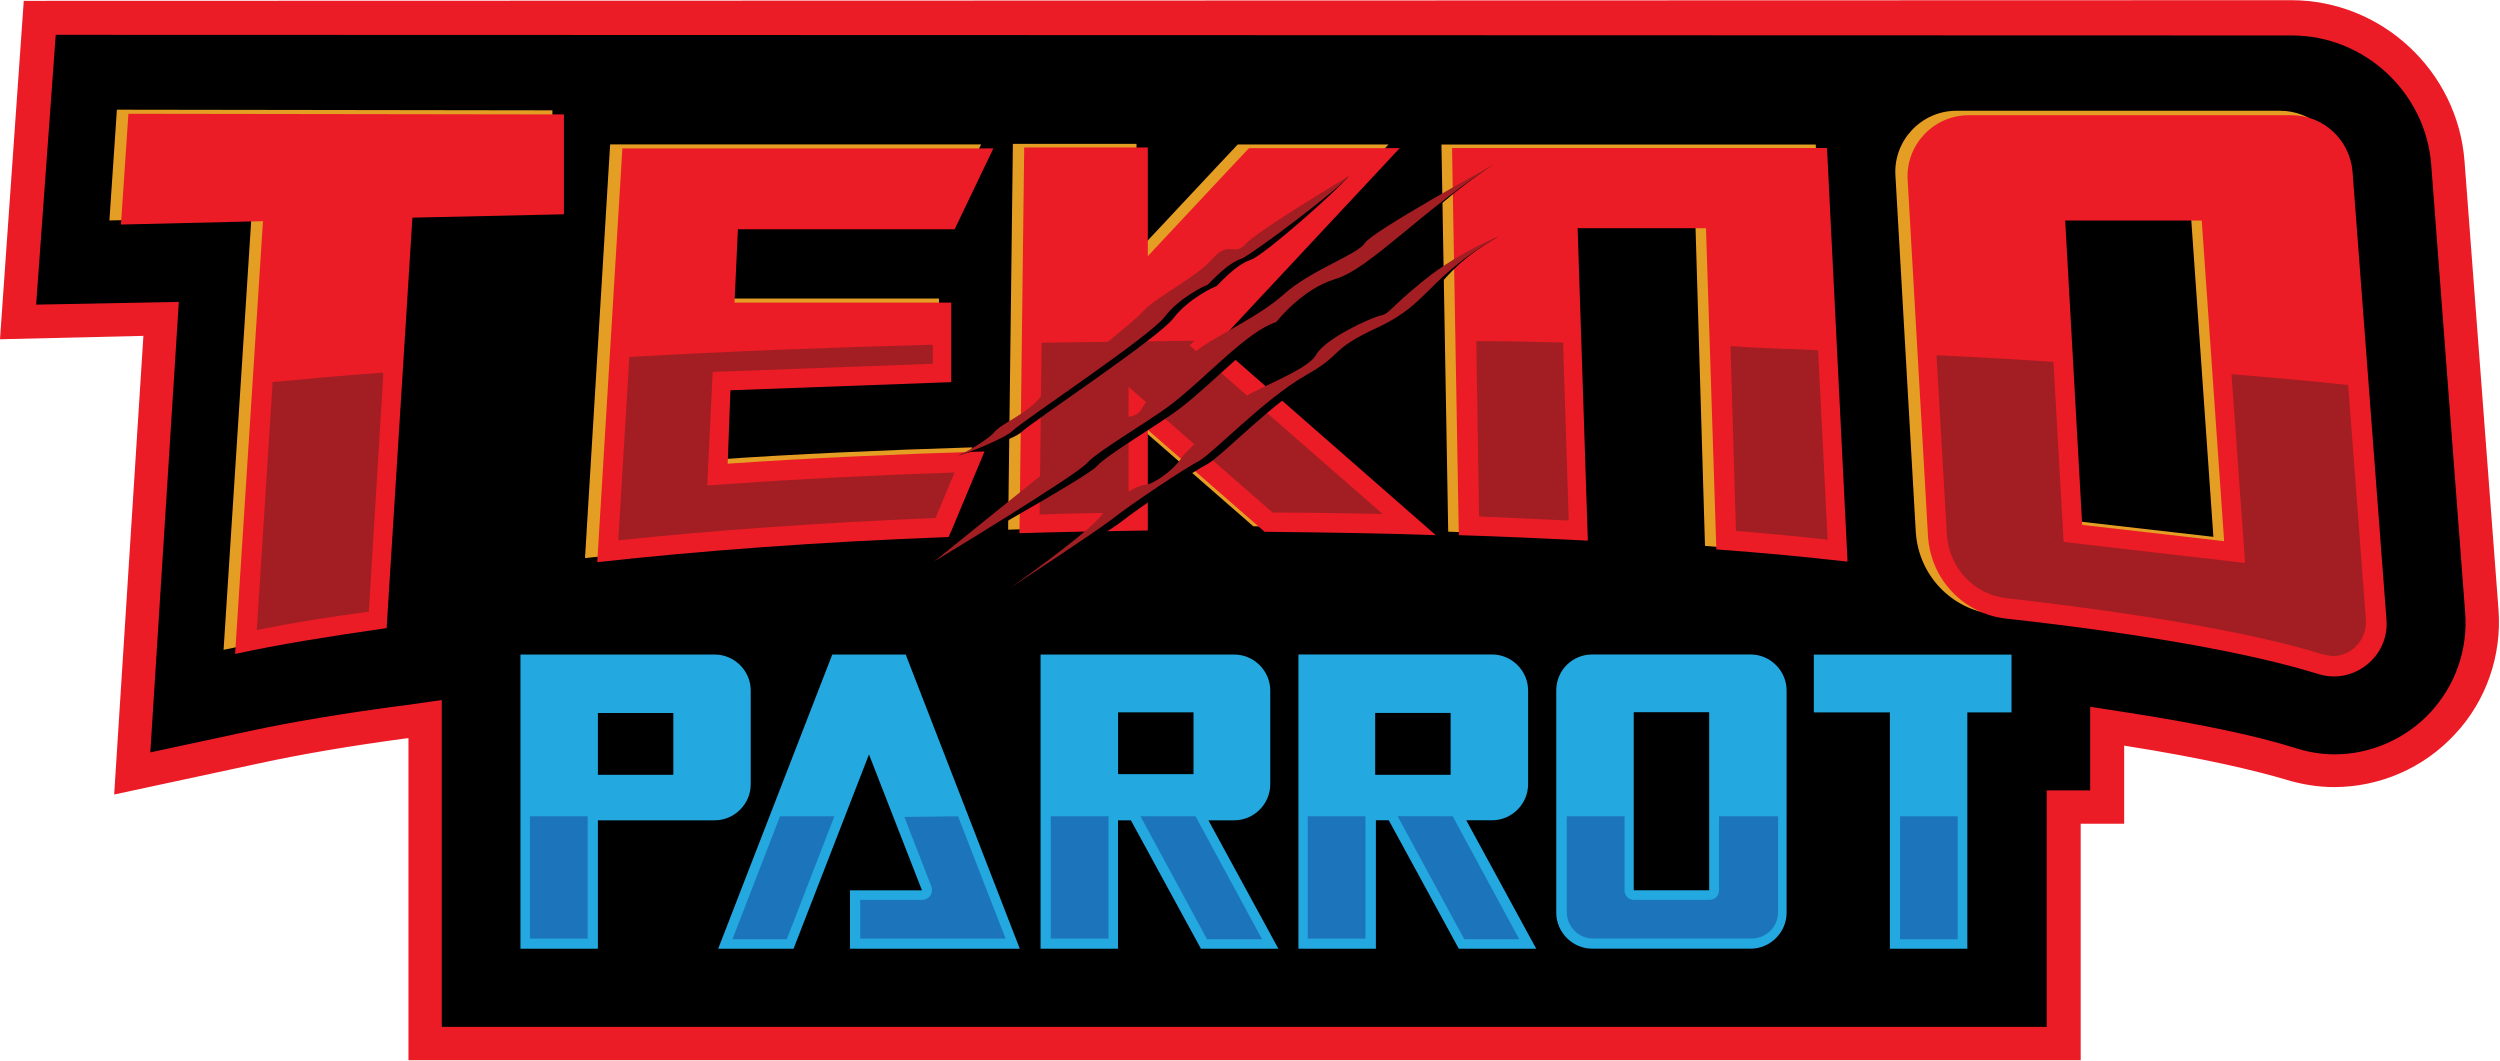 <?xml version="1.0" encoding="UTF-8" standalone="no"?>
<svg
   xmlns:dc="http://purl.org/dc/elements/1.1/"
   xmlns:cc="http://creativecommons.org/ns#"
   xmlns:rdf="http://www.w3.org/1999/02/22-rdf-syntax-ns#"
   xmlns:svg="http://www.w3.org/2000/svg"
   xmlns="http://www.w3.org/2000/svg"
   viewBox="0 0 3840 1629.333"
   height="1629.333"
   width="3840"
   xml:space="preserve"
   id="svg2"
   version="1.1"><defs
     id="defs6" /><g
     transform="matrix(1.333,0,0,-1.333,0,1629.333)"
     id="g10"><g
       transform="scale(0.1)"
       id="g12"><g
         transform="scale(1.757)"
         id="g14"><path
           id="path16"
           style="fill:#000000;fill-opacity:1;fill-rule:nonzero;stroke:none"
           d="M 2784.17,110.668 V 2235.5 l -160.45,-22.18 c -361.06,-49.08 -681.55,-102.42 -948.7,-160.49 L 868.871,1879.16 1060.49,4859.21 125.051,4837.01 262.876,6832.97 15030.4,6828.7 c 534.7,0 984.5,-418.67 1024.6,-953.38 l 222.8,-2940.36 c 22.2,-267.15 -71.3,-534.74 -253.9,-730.63 -182.7,-195.86 -440.9,-311.95 -712.7,-311.95 -98.1,0 -191.6,13.22 -285.1,44.39 -262.8,80.24 -628.1,155.76 -1078,227.02 l -129.3,17.94 v -530.05 h -285 V 101.29 Z" /></g><g
         transform="scale(1.767)"
         id="g18"><path
           id="path20"
           style="fill:#ec1c27;fill-opacity:1;fill-rule:nonzero;stroke:none"
           d="m 363.348,6690.37 14582.552,-4.25 c 474.1,0 872.7,-372.28 908.4,-841.75 l 221.6,-2924.66 c 17.8,-234.75 -62,-469.47 -225.8,-646.91 -159.6,-172.75 -390.1,-274.63 -624.9,-274.63 -84,0 -168.5,13.15 -252.5,39.91 -265.8,84.03 -633.8,159.6 -1085.4,230.47 l -256.9,39.91 V 1763 h -283.5 V 220.86 H 2880.93 v 2131.33 l -252.57,-35.66 -35.63,-4.24 c -363.38,-48.82 -682.57,-101.88 -952.54,-159.6 L 980.129,2010.91 1166.03,4948.72 235.586,4930.9 363.348,6690.37 M 154.935,6911.94 0,4705.06 935.139,4727.15 744.543,1736.25 1692.83,1940 c 265.72,57.75 576.01,110.81 935.12,159.63 l 35.66,4.24 V 3.537 H 13568.5 V 1545.68 h 283.5 v 509.38 c 531.9,-84.06 859.6,-163.87 1054.4,-221.6 101.9,-30.97 208.5,-48.81 314.6,-48.81 296.7,0 584.9,123.96 788.7,345.53 203.7,216.9 305.6,514.04 283.5,810.75 l -221.6,2924.66 c -44.6,589.61 -540.7,1050.59 -1130.4,1050.59 z" /></g><path
         id="path22"
         style="fill:#e59e24;fill-opacity:1;fill-rule:nonzero;stroke:none"
         d="m 6365.23,10951.8 -5018.24,7.5 -86.25,-1276.57 1636.53,39.03 L 2576.25,4735 c 501.02,109.49 1088.24,203.24 1746.02,297.73 l 297.73,4728.75 1746.02,39.03 z" /><path
         id="path24"
         style="fill:#e59e24;fill-opacity:1;fill-rule:nonzero;stroke:none"
         d="m 8275.51,7773.24 2544.69,93.75 v 915.74 H 8322.73 l 39.03,845.28 h 2497.54 l 446.2,931.49 H 7030.51 l -289.49,-4767 c 1197.73,132.73 2567.96,234.77 4047.78,289.49 l 38.9,86.25 375.8,900 c -1025.3,-31.48 -2058.73,-78.01 -2959.52,-140.97 z" /><g
         transform="scale(1.007)"
         id="g26"><path
           id="path28"
           style="fill:#e59e24;fill-opacity:1;fill-rule:nonzero;stroke:none"
           d="m 13797.3,8246.3 2090.9,2238.4 h -1725.3 l -248.7,-264.4 -909.2,-971.74 v 1243.54 h -1414.8 l -54.4,-4414.89 c 481.8,15.63 971.8,23.08 1469.2,31.26 V 7282 l 1335.9,-1166.09 c 668.6,-7.44 1321.7,-15.62 1959.1,-38.7 z" /></g><g
         transform="scale(1.298)"
         id="g30"><path
           id="path32"
           style="fill:#e59e24;fill-opacity:1;fill-rule:nonzero;stroke:none"
           d="m 15136,4570.29 c 410.1,-30.07 796,-66.44 1164,-108.62 v 17.9 L 16119.2,8134 h -3322.9 l 60.1,-3437.23 c 392.3,-12.13 778.1,-30.03 1145.6,-48.5 l -90.7,2774.04 h 1139.8 z" /></g><g
         transform="scale(1.681)"
         id="g34"><path
           id="path36"
           style="fill:#e59e24;fill-opacity:1;fill-rule:nonzero;stroke:none"
           d="m 16281.3,3050.86 -233,3074.8 c -18.7,219.11 -200.4,386.46 -419.1,386.46 h -2217.4 c -242.4,0 -433.4,-204.84 -419.1,-442.72 l 139.7,-2445.55 c 18.7,-293.63 242.3,-531.06 535.5,-563.62 926.9,-102.65 1667.7,-232.97 2147.5,-382.01 247.2,-74.98 484.6,120.94 465.9,372.64 z m -2082.3,652 -116.5,2087.19 h 936.3 l 153.5,-2198.76 z" /></g><path
         id="path38"
         style="fill:#ec1c27;fill-opacity:1;fill-rule:nonzero;stroke:none"
         d="M 6498.01,10904.5 1479.77,10912 1393.52,9635.51 3030,9674.49 2708.98,4687.73 C 3210,4797.27 3797.27,4891.02 4455,4985.51 l 296.99,4729.49 1746.02,38.98 z" /><path
         id="path40"
         style="fill:#ec1c27;fill-opacity:1;fill-rule:nonzero;stroke:none"
         d="m 8416.48,7726.02 2544.82,93.75 v 916.48 H 8463.75 l 38.98,845.23 h 2497.47 l 446.3,931.52 H 7171.48 L 6881.99,5745.23 C 8079.77,5878.01 9450,5980 10929.8,6034.77 l 39,86.25 375.7,900 C 10319.3,6989.49 9285.74,6943.01 8385,6880 Z" /><g
         transform="scale(1.015)"
         id="g42"><path
           id="path44"
           style="fill:#ec1c27;fill-opacity:1;fill-rule:nonzero;stroke:none"
           d="M 13816.7,8140.65 15890.8,10361 h -1711.4 l -246.7,-262.3 -901.9,-963.86 v 1233.46 h -1403.4 l -53.9,-4379.28 c 477.9,15.5 963.9,22.89 1457.3,31 v 1141.96 l 1325.8,-1156.73 c 663.3,-7.39 1311.1,-15.5 1943.4,-38.39 z" /></g><g
         transform="scale(1.306)"
         id="g46"><path
           id="path48"
           style="fill:#ec1c27;fill-opacity:1;fill-rule:nonzero;stroke:none"
           d="m 15143.3,4511.76 c 407.5,-29.84 791,-66.02 1156.7,-107.9 v 17.79 l -180.3,3631.52 h -3308.3 l 59.7,-3415.68 c 389.8,-12.05 773.3,-29.84 1138.4,-48.24 l -90.2,2756.69 H 15052 Z" /></g><g
         transform="scale(1.689)"
         id="g50"><path
           id="path52"
           style="fill:#ec1c27;fill-opacity:1;fill-rule:nonzero;stroke:none"
           d="m 16281.3,3007.25 -231.7,3059.05 c -18.7,217.99 -199.4,384.49 -416.9,384.49 h -2201.3 c -241.1,0 -431.1,-203.8 -416.9,-440.42 l 139,-2433.04 c 18.6,-292.15 241.1,-528.34 532.7,-560.76 922.2,-102.12 1659.2,-231.75 2136.5,-380.04 236.2,-69.7 477.3,120.31 458.6,370.72 z m -2076,648.66 -115.9,2076.53 h 931.5 l 152.7,-2187.53 z" /></g><g
         transform="scale(1.263)"
         id="g54"><path
           id="path56"
           style="fill:#23a8e0;fill-opacity:1;fill-rule:nonzero;stroke:none"
           d="M 14198.4,3378.3 V 1350.95 c 0,-179.96 149.1,-328.46 328.5,-328.46 h 1444.6 c 180,0 328.5,149.09 328.5,328.46 V 3378.3 c 0,179.95 -149.1,328.45 -328.5,328.45 h -1444.6 c -179.4,0.63 -328.5,-142.56 -328.5,-328.45 z m 706.9,-1823.01 v 1624.6 h 688.4 v -1624.6 z" /></g><g
         transform="scale(1.257)"
         id="g58"><path
           id="path60"
           style="fill:#1c75ba;fill-opacity:1;fill-rule:nonzero;stroke:none"
           d="m 15758.2,2241.41 v -679.05 c 0,-50.13 -37.6,-87.11 -87.1,-87.11 h -691.6 c -50.1,0 -87.1,37.56 -87.1,87.11 v 679.05 h -529.9 v -878.36 c 0,-130.68 105.6,-242.84 242.9,-242.84 h 1451.8 c 130.6,0 242.8,105.6 242.8,242.84 v 878.36 z" /></g><path
         id="path62"
         style="fill:#23a8e0;fill-opacity:1;fill-rule:nonzero;stroke:none"
         d="M 9794.26,1291.02 H 11751 l -1314.7,3390 h -846.07 l -1314.72,-3390 h 868.47 l 869.22,2238.75 610.6,-1566.02 h -829.54 z" /><path
         id="path64"
         style="fill:#1c75ba;fill-opacity:1;fill-rule:nonzero;stroke:none"
         d="m 11039.3,2817.27 548.2,-1409.26 H 9911.99 v 446.25 h 712.51 c 39,0 70.5,15.74 93.7,47.22 23.3,31.53 23.3,70.51 15.8,102.04 l -313.5,806.25" /><path
         id="path66"
         style="fill:#1c75ba;fill-opacity:1;fill-rule:nonzero;stroke:none"
         d="M 9614.26,2817.27 9066.02,1400.51 h -626.25 l 548.24,1416.76" /><path
         id="path68"
         style="fill:#23a8e0;fill-opacity:1;fill-rule:nonzero;stroke:none"
         d="M 8110.51,4681.02 H 5996.99 v -3390 h 892.5 v 1479.72 h 1346.25 c 227.27,0 414.77,188.24 414.77,414.77 v 1080.74 c 0,227.27 -188.24,414.77 -414.77,414.77 z M 6889.49,4007.5 h 869.262 V 3295 H 6889.49 Z" /><path
         id="path70"
         style="fill:#1c75ba;fill-opacity:1;fill-rule:nonzero;stroke:none"
         d="m 6106.48,1408.01 h 665.281 V 2817.27 H 6106.48 Z" /><g
         transform="scale(1.422)"
         id="g72"><path
           id="path74"
           style="fill:#23a8e0;fill-opacity:1;fill-rule:nonzero;stroke:none"
           d="M 16300,3291.41 H 14697.9 V 2823.1 h 616.5 V 907.766 h 627.5 V 2823.1 h 358.1 z" /></g><g
         transform="scale(1.384)"
         id="g76"><path
           id="path78"
           style="fill:#1c75ba;fill-opacity:1;fill-rule:nonzero;stroke:none"
           d="m 16300,2035.26 v -1023.5 h -480.6 v 1023.5" /></g><g
         transform="scale(1.086)"
         id="g80"><path
           id="path82"
           style="fill:#23a8e0;fill-opacity:1;fill-rule:nonzero;stroke:none"
           d="m 15557.5,2551.69 h 274.2 c 209.3,0 382,173.36 382,381.98 v 995.3 c 0,209.3 -173.4,381.98 -382,381.98 h -2054.9 v -3122 h 822 v 1362.74 h 136.7 l 742.6,-1362.74 h 821.9 z m -966.3,482.82 v 656.17 h 800.5 v -656.17 z" /></g><path
         id="path84"
         style="fill:#1c75ba;fill-opacity:1;fill-rule:nonzero;stroke:none"
         d="m 15069,1408.01 h 665.281 V 2817.27 H 15069 Z" /><g
         transform="scale(1.074)"
         id="g86"><path
           id="path88"
           style="fill:#1c75ba;fill-opacity:1;fill-rule:nonzero;stroke:none"
           d="M 15585.5,2623.56 16300,1304.21 h -590.2 l -714.5,1319.35" /></g><path
         id="path90"
         style="fill:#23a8e0;fill-opacity:1;fill-rule:nonzero;stroke:none"
         d="m 13838.2,1291.02 h 892.5 l -806.2,1479.72 h 297.8 c 227.2,0 414.7,188.24 414.7,414.77 v 1080.74 c 0,227.27 -188.2,414.77 -414.7,414.77 h -2232.1 v -3390 h 892.5 v 1479.72 h 148.6 z M 12883.5,4015 h 869.211 V 3302.5 H 12883.5 Z" /><path
         id="path92"
         style="fill:#1c75ba;fill-opacity:1;fill-rule:nonzero;stroke:none"
         d="m 12108,1408.01 h 665.23 V 2817.27 H 12108 Z" /><path
         id="path94"
         style="fill:#1c75ba;fill-opacity:1;fill-rule:nonzero;stroke:none"
         d="m 13776,2817.27 766.5,-1416.76 h -633.7 l -767.3,1416.76" /><path
         id="path96"
         style="fill:#a31e22;fill-opacity:1;fill-rule:nonzero;stroke:none"
         d="m 4415.23,7930 c -438.75,-31.48 -860.97,-70.51 -1276.48,-109.49 v -47.27 l -180,-2810.23 c 383.24,78.01 814.49,148.47 1291.48,211.48 l 164.26,2693.24 z" /><path
         id="path98"
         style="fill:#a31e22;fill-opacity:1;fill-rule:nonzero;stroke:none"
         d="M 10733.2,8251.02 C 9527.27,8219.49 8361.02,8173.01 7249.49,8110 v -38.98 L 7124.26,5996.48 c 1111.48,117.78 2340.74,203.29 3656.24,258.01 l 219,524.26 C 10044,6747.27 9151.48,6700.74 8400,6646.02 l -250.51,-15.79 63.01,1307.27 2536.5,93.75 v 218.98 h -15.8 z" /><path
         id="path100"
         style="fill:#a31e22;fill-opacity:1;fill-rule:nonzero;stroke:none"
         d="m 13708.5,8242.73 2223.8,-1941.71 c -423,7.5 -845.3,15.74 -1268.3,15.74 L 13004.3,7765 V 6316.76 c -344.3,-7.5 -689.3,-7.5 -1025.3,-23.24 l 23.3,1980.74 c 579,7.5 1166.2,15.74 1761.7,23.24 z" /><g
         transform="scale(1.109)"
         id="g102"><path
           id="path104"
           style="fill:#a31e22;fill-opacity:1;fill-rule:nonzero;stroke:none"
           d="m 15339.3,7456.44 28.4,-1800.99 c 310.5,-14.2 628.5,-28.4 932.3,-42.6 l -56.8,1779.99 v 70.36 c -296.4,6.77 -600.2,14.2 -903.9,14.2 z" /></g><g
         transform="scale(1.292)"
         id="g106"><path
           id="path108"
           style="fill:#a31e22;fill-opacity:1;fill-rule:nonzero;stroke:none"
           d="m 16215.3,6337.35 84.7,-1690.39 c -260.6,30.2 -533.5,54.57 -817.9,78.97 l -48.8,1647.97 c 267,-18.56 527.1,-24.37 782,-36.55 z" /></g><g
         transform="scale(1.673)"
         id="g110"><path
           id="path112"
           style="fill:#a31e22;fill-opacity:1;fill-rule:nonzero;stroke:none"
           d="m 15462.8,3428.84 -1249.2,144.78 -70.3,1239.7 c -262.2,18.84 -528.9,32.73 -804.5,46.62 v -23.3 l 70.3,-1211.92 c 13.9,-229.03 187.4,-416.38 416.4,-439.68 940.3,-107.57 1698.2,-238.46 2180,-388.16 23.3,-4.48 46.6,-9.41 65.4,-9.41 61,0 121.5,28.25 163.6,74.87 42.2,46.59 65.5,107.57 61,173 L 16174,4644.8 v 9.41 c -257.2,28.25 -528.8,51.54 -804.5,74.87 z" /></g><path
         id="path114"
         style="fill:#000000;fill-opacity:1;fill-rule:nonzero;stroke:none"
         d="m 15540.7,10192 c 0,0 -963,-665.24 -1088.2,-806.26 -125.2,-140.97 -195.7,47.27 -383.2,-172.5 -188.3,-211.48 -649.5,-438.75 -790.5,-594.72 -141.1,-156.76 -626.3,-509.26 -618.8,-555.79 7.5,-46.48 -250.5,-218.98 -250.5,-218.98 0,0 -148.5,31.48 -297.7,-188.24 -148.6,-219.03 -485.3,-313.52 -571.6,-414.77 -86.2,-101.99 -500.9,-266.25 -500.9,-266.25 0,0 626.2,164.26 735.7,273.75 109.5,109.49 1573.5,1080.74 1746,1307.27 172.5,227.22 477.8,368.24 493.5,368.24 15.7,7.5 219,250.51 399,305.23 164.2,63.01 993.8,798.72 1127.2,963.02 z" /><g
         transform="scale(1.056)"
         id="g116"><path
           id="path118"
           style="fill:#000000;fill-opacity:1;fill-rule:nonzero;stroke:none"
           d="m 16300,9780.67 c 0,0 -1231.2,-756.61 -1312.9,-890.18 -81.7,-125.73 -586.1,-289.13 -890.1,-563.34 -304.1,-274.27 -912.2,-526.47 -1001,-667.1 -88.8,-133.58 -467.5,-422.7 -534.3,-563.39 -66.7,-140.63 -230.1,-81.7 -274.2,-118.62 -44.7,-36.97 -125.7,-185.41 -200.3,-230.19 -73.9,-44.77 -215.3,-59.68 -348.8,-163.4 C 11604.8,6480.74 10196,5442.07 10196,5442.07 c 0,0 1661,919.3 1772.5,1045.78 111.6,126.42 682,459.62 897.3,623.02 392.9,296.98 838.3,808.48 1164.4,912.2 0,0 274.2,355.91 637.9,467.47 363.8,110.82 853.3,792.83 1631.9,1290.13 z" /></g><g
         transform="scale(1.06)"
         id="g120"><path
           id="path122"
           style="fill:#000000;fill-opacity:1;fill-rule:nonzero;stroke:none"
           d="m 16285.1,8957.5 c 14.9,7.07 -280.9,-125.22 -679.2,-450.68 -399,-324.76 -384.2,-413.9 -494.5,-428.05 -103.4,-21.93 -605.7,-251.18 -701.9,-428.06 -96.3,-176.88 -738.7,-391.28 -820.1,-494.56 -81.3,-96.22 -575.9,-517.2 -650.1,-635.34 -66.6,-118.18 -384.3,-280.91 -465.6,-280.91 -81.4,0 -309.9,-103.29 -428.1,-280.87 C 11927.5,5781.45 10982.2,5139 10982.2,5139 c 0,0 1026.7,575.93 1211.3,723.81 184.7,147.84 768.4,539.12 938.2,627.56 147.9,81.37 716.7,679.23 1159.6,930.4 421,236.32 243.4,273.09 790.3,524.27 561.1,259.68 442.9,576.63 1203.5,1012.46 z" /></g><path
         id="path124"
         style="fill:#a31e22;fill-opacity:1;fill-rule:nonzero;stroke:none"
         d="m 15540.7,10192 c 0,0 -1065,-634.5 -1190.2,-783.02 -125.3,-140.97 -195.7,47.27 -383.2,-172.5 C 13779,9025 13317.7,8797.73 13176.8,8641.76 13035.7,8485 12550.5,8132.5 12558,8086.02 c 7.5,-47.27 -250.5,-219.03 -250.5,-219.03 0,0 -148.5,31.53 -297.7,-188.24 -148.5,-218.98 -469.6,-328.52 -555.8,-438.75 -86.3,-101.99 -414.7,-273.75 -414.7,-273.75 0,0 524.2,188.24 634.5,297.73 109.4,109.54 1573.5,1080.79 1746,1307.27 172.5,227.27 477.7,368.24 493.4,368.24 15.8,7.5 219.1,250.51 399.1,305.28 155.9,78.75 1095,782.93 1228.4,947.23 z" /><g
         transform="scale(1.056)"
         id="g126"><path
           id="path128"
           style="fill:#a31e22;fill-opacity:1;fill-rule:nonzero;stroke:none"
           d="m 16300,9780.67 c 0,0 -1334.9,-733.89 -1408.8,-860.32 -81.7,-125.77 -586.1,-289.17 -890.1,-563.39 -304.1,-274.21 -912.2,-526.41 -1001,-667.09 -88.8,-133.54 -467.5,-422.7 -534.3,-563.34 -66.7,-140.69 -230.1,-81.7 -274.2,-118.67 -44.7,-36.92 -125.7,-185.41 -200.3,-230.19 -73.9,-44.73 -215.3,-59.64 -348.8,-163.4 C 11508.9,6510.56 10196,5449.92 10196,5449.92 c 0,0 1557.3,942.02 1668.8,1075.55 111.6,125.78 682,459.68 897.3,623.07 392.8,296.93 838.3,808.44 1164.4,912.2 0,0 274.2,355.91 637.9,467.43 370.9,103.01 957,755.2 1735.6,1252.5 z" /></g><g
         transform="scale(1.06)"
         id="g130"><path
           id="path132"
           style="fill:#a31e22;fill-opacity:1;fill-rule:nonzero;stroke:none"
           d="m 16285.1,8957.5 c 14.9,7.07 -399,-147.84 -805.1,-472.6 -399.1,-324.77 -369.4,-361.54 -472.7,-384.21 -103.3,-21.92 -605.6,-251.17 -701.8,-428.05 -96.2,-177.58 -738.7,-391.24 -820.1,-494.57 -81.3,-103.29 -575.9,-517.2 -650.2,-635.33 -73.6,-118.19 -302.8,-280.92 -384.1,-280.92 -81.4,0 -354.5,-154.91 -472.7,-324.72 -118.1,-177.62 -996.9,-797.41 -996.9,-797.41 0,0 923.3,605.64 1115.1,753.52 184.7,147.88 768.4,539.16 938.2,627.6 147.8,81.37 716.7,679.23 1159.6,930.4 420.9,236.28 243.4,273.1 790.3,524.27 554.7,258.25 539.8,546.19 1300.4,982.02 z" /></g></g></g></svg>
